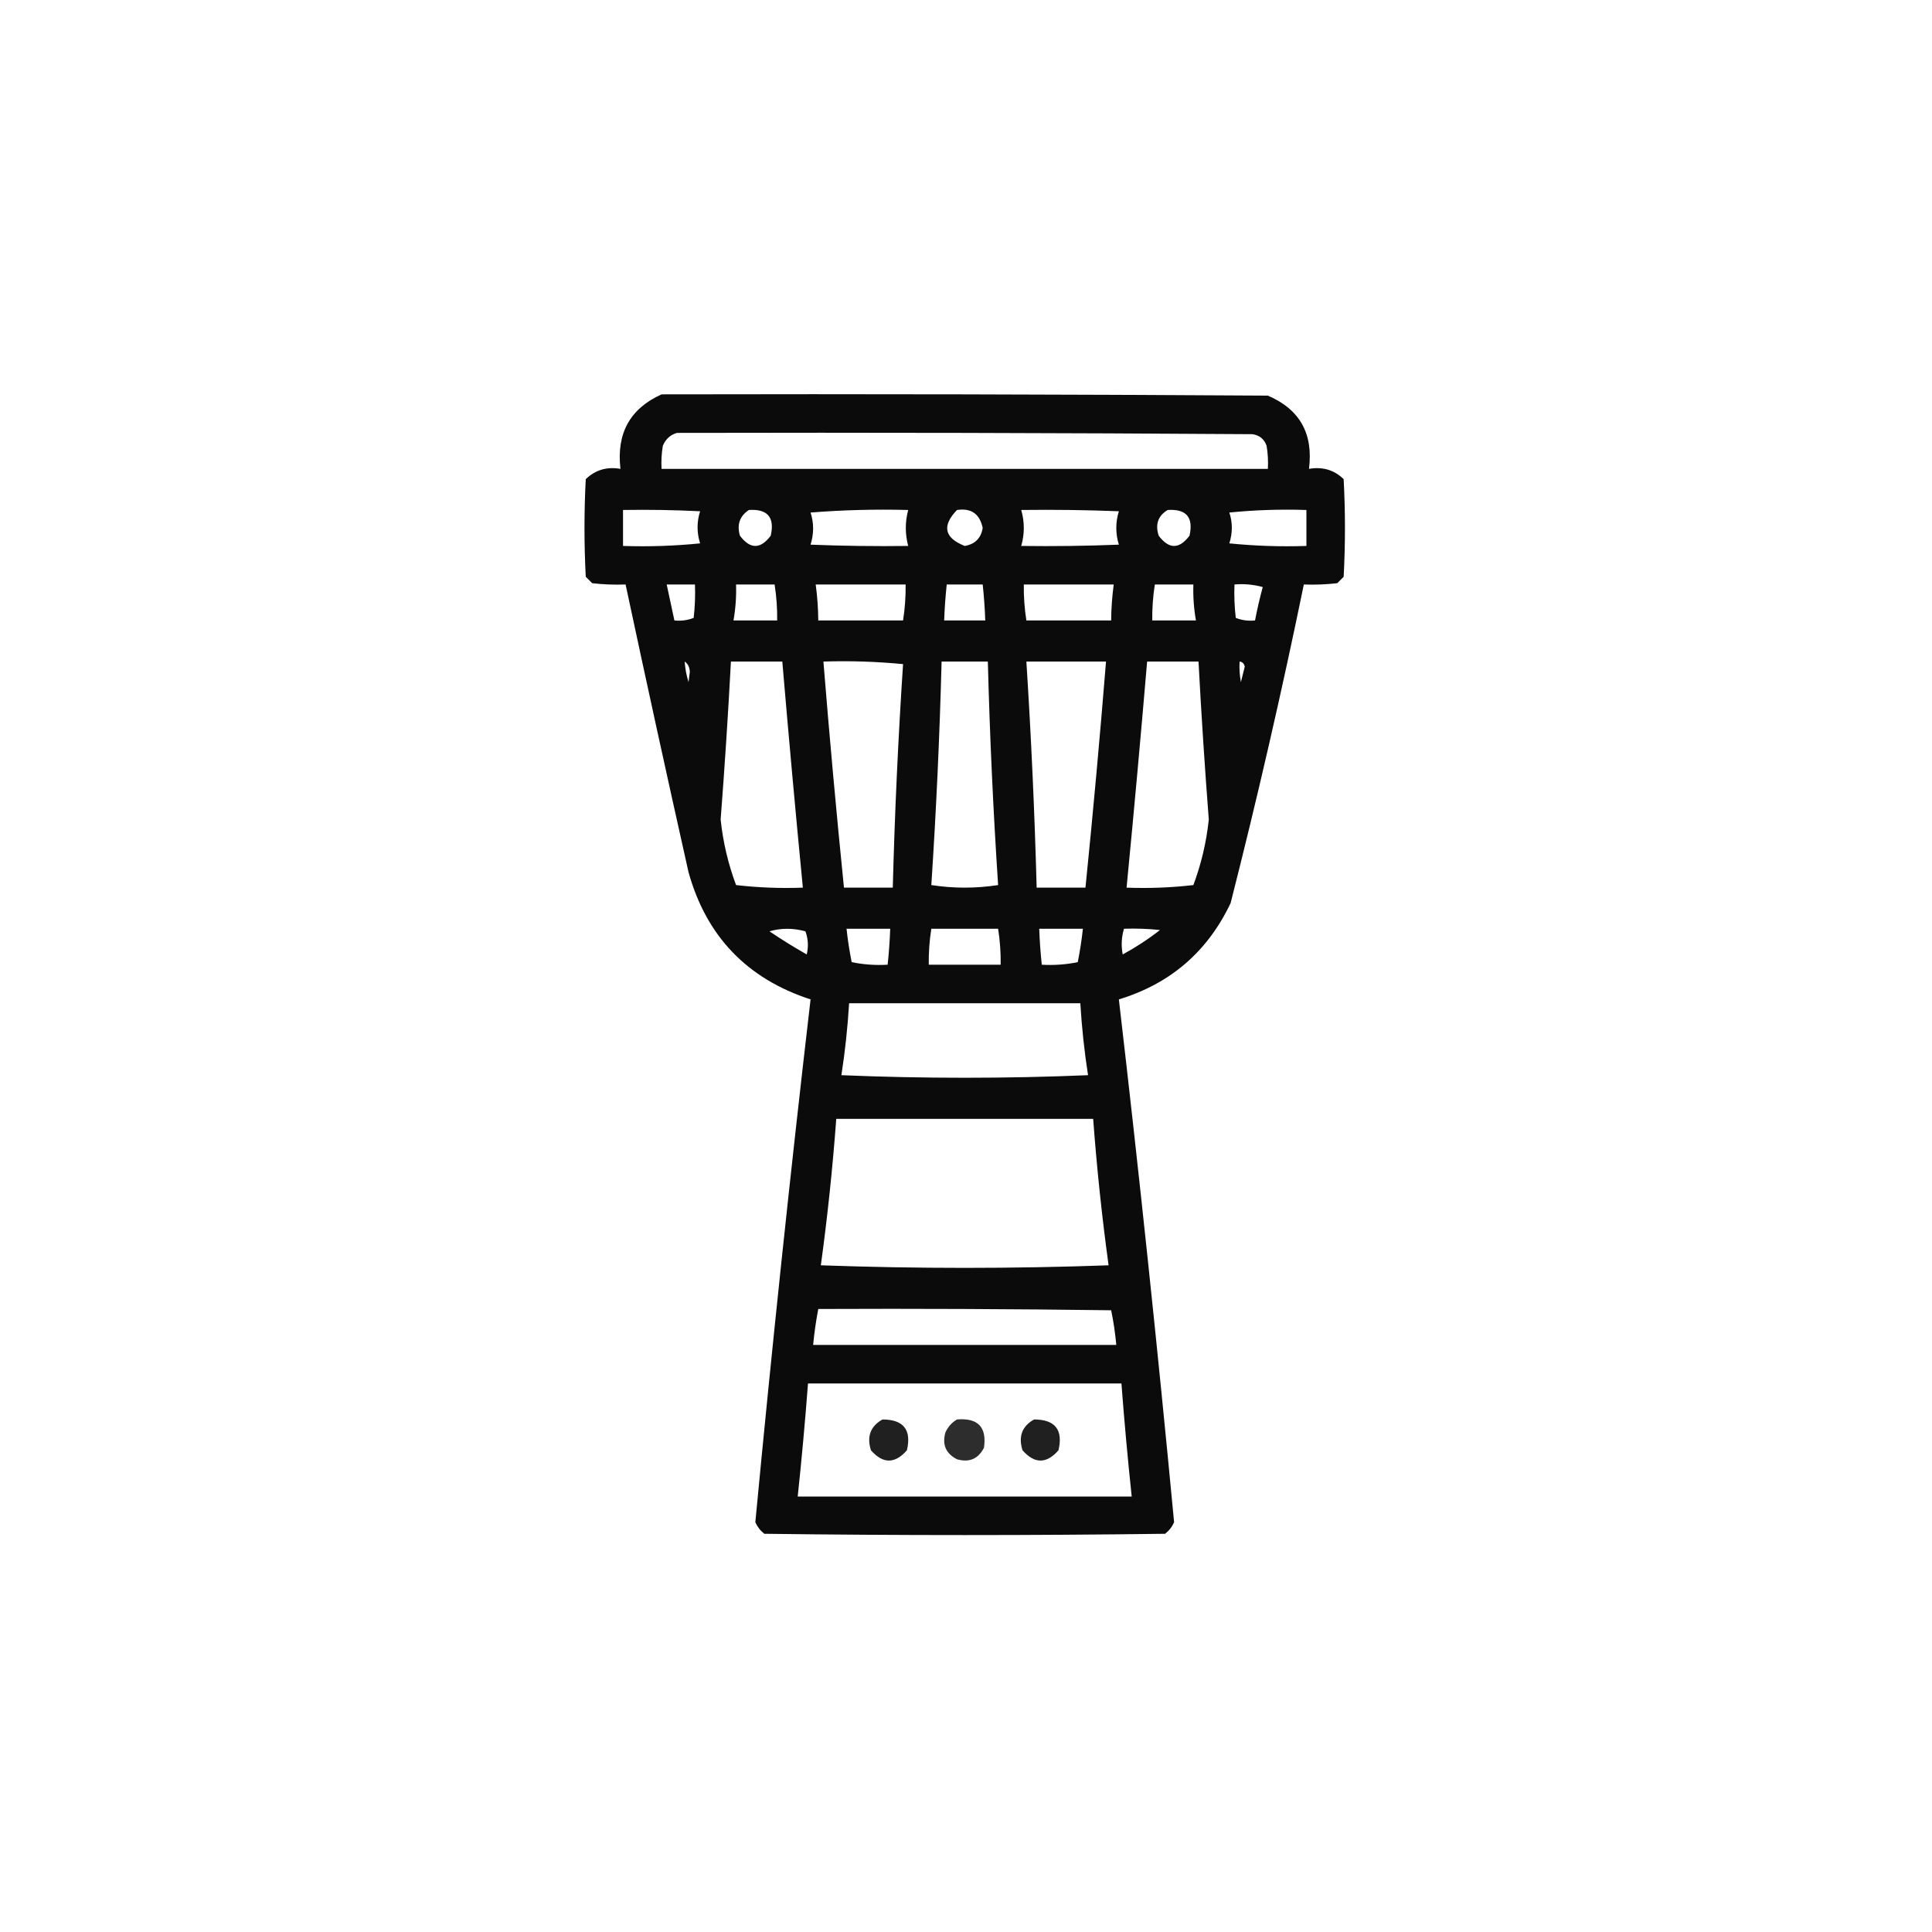 <?xml version="1.0" encoding="UTF-8"?>
<!DOCTYPE svg PUBLIC "-//W3C//DTD SVG 1.1//EN" "http://www.w3.org/Graphics/SVG/1.1/DTD/svg11.dtd">
<svg xmlns="http://www.w3.org/2000/svg" version="1.1" width="752px" height="752px" style="shape-rendering:geometricPrecision; text-rendering:geometricPrecision; image-rendering:optimizeQuality; fill-rule:evenodd; clip-rule:evenodd" xmlns:xlink="http://www.w3.org/1999/xlink">
<g><path style="opacity:0.954" fill="#000000" d="M 257.5,153.5 C 336.167,153.333 414.834,153.5 493.5,154C 505.903,159.286 511.236,168.786 509.5,182.5C 514.765,181.571 519.265,182.904 523,186.5C 523.667,199.167 523.667,211.833 523,224.5C 522.167,225.333 521.333,226.167 520.5,227C 516.179,227.499 511.846,227.666 507.5,227.5C 498.954,269.066 489.454,310.4 479,351.5C 470.041,370.401 455.541,382.901 435.5,389C 443.397,456.74 450.564,524.574 457,592.5C 456.215,594.286 455.049,595.786 453.5,597C 401.5,597.667 349.5,597.667 297.5,597C 295.951,595.786 294.785,594.286 294,592.5C 300.436,524.574 307.603,456.74 315.5,389C 290.797,380.965 274.964,364.465 268,339.5C 259.639,302.193 251.472,264.86 243.5,227.5C 239.154,227.666 234.821,227.499 230.5,227C 229.667,226.167 228.833,225.333 228,224.5C 227.333,211.833 227.333,199.167 228,186.5C 231.735,182.904 236.235,181.571 241.5,182.5C 239.892,168.696 245.225,159.029 257.5,153.5 Z M 263.5,168.5 C 338.167,168.333 412.834,168.5 487.5,169C 490.232,169.398 492.065,170.898 493,173.5C 493.498,176.482 493.665,179.482 493.5,182.5C 414.833,182.5 336.167,182.5 257.5,182.5C 257.335,179.482 257.502,176.482 258,173.5C 259.107,170.887 260.94,169.22 263.5,168.5 Z M 242.5,198.5 C 252.506,198.334 262.506,198.5 272.5,199C 271.191,203.136 271.191,207.302 272.5,211.5C 262.522,212.499 252.522,212.832 242.5,212.5C 242.5,207.833 242.5,203.167 242.5,198.5 Z M 291.5,198.5 C 298.771,198.036 301.604,201.369 300,208.5C 296,213.833 292,213.833 288,208.5C 286.756,204.191 287.923,200.858 291.5,198.5 Z M 315.5,199.5 C 327.989,198.505 340.656,198.171 353.5,198.5C 352.259,203.157 352.259,207.823 353.5,212.5C 340.829,212.667 328.162,212.5 315.5,212C 316.822,207.733 316.822,203.566 315.5,199.5 Z M 372.5,198.5 C 378.02,197.684 381.353,200.017 382.5,205.5C 381.838,209.495 379.505,211.829 375.5,212.5C 367.547,209.351 366.547,204.684 372.5,198.5 Z M 397.5,198.5 C 410.171,198.333 422.838,198.5 435.5,199C 434.167,203.333 434.167,207.667 435.5,212C 422.838,212.5 410.171,212.667 397.5,212.5C 398.833,207.833 398.833,203.167 397.5,198.5 Z M 454.5,198.5 C 461.771,198.036 464.604,201.369 463,208.5C 459,213.833 455,213.833 451,208.5C 449.581,204.082 450.748,200.749 454.5,198.5 Z M 478.5,199.5 C 488.319,198.506 498.319,198.173 508.5,198.5C 508.5,203.167 508.5,207.833 508.5,212.5C 498.478,212.832 488.478,212.499 478.5,211.5C 479.796,207.369 479.796,203.369 478.5,199.5 Z M 259.5,227.5 C 263.167,227.5 266.833,227.5 270.5,227.5C 270.666,231.846 270.499,236.179 270,240.5C 267.619,241.435 265.119,241.768 262.5,241.5C 261.499,236.829 260.499,232.162 259.5,227.5 Z M 286.5,227.5 C 291.5,227.5 296.5,227.5 301.5,227.5C 302.229,232.13 302.563,236.797 302.5,241.5C 296.833,241.5 291.167,241.5 285.5,241.5C 286.314,236.881 286.647,232.214 286.5,227.5 Z M 317.5,227.5 C 329.167,227.5 340.833,227.5 352.5,227.5C 352.563,232.203 352.229,236.87 351.5,241.5C 340.5,241.5 329.5,241.5 318.5,241.5C 318.46,236.807 318.127,232.141 317.5,227.5 Z M 368.5,227.5 C 373.167,227.5 377.833,227.5 382.5,227.5C 382.998,232.152 383.331,236.819 383.5,241.5C 378.167,241.5 372.833,241.5 367.5,241.5C 367.669,236.819 368.002,232.152 368.5,227.5 Z M 398.5,227.5 C 410.167,227.5 421.833,227.5 433.5,227.5C 432.873,232.141 432.54,236.807 432.5,241.5C 421.5,241.5 410.5,241.5 399.5,241.5C 398.771,236.87 398.437,232.203 398.5,227.5 Z M 449.5,227.5 C 454.5,227.5 459.5,227.5 464.5,227.5C 464.353,232.214 464.686,236.881 465.5,241.5C 459.833,241.5 454.167,241.5 448.5,241.5C 448.437,236.797 448.771,232.13 449.5,227.5 Z M 480.5,227.5 C 484.226,227.177 487.893,227.511 491.5,228.5C 490.341,232.801 489.341,237.134 488.5,241.5C 485.881,241.768 483.381,241.435 481,240.5C 480.501,236.179 480.334,231.846 480.5,227.5 Z M 266.5,257.5 C 267.748,258.334 268.415,259.667 268.5,261.5C 268.333,262.833 268.167,264.167 268,265.5C 267.178,262.883 266.678,260.216 266.5,257.5 Z M 284.5,257.5 C 291.167,257.5 297.833,257.5 304.5,257.5C 306.987,286.854 309.653,316.188 312.5,345.5C 303.808,345.831 295.141,345.498 286.5,344.5C 283.418,336.255 281.418,327.755 280.5,319C 282.077,298.512 283.41,278.012 284.5,257.5 Z M 320.5,257.5 C 330.855,257.168 341.188,257.501 351.5,258.5C 349.593,287.445 348.26,316.445 347.5,345.5C 341.167,345.5 334.833,345.5 328.5,345.5C 325.534,316.204 322.867,286.87 320.5,257.5 Z M 366.5,257.5 C 372.5,257.5 378.5,257.5 384.5,257.5C 385.26,286.555 386.593,315.555 388.5,344.5C 379.833,345.833 371.167,345.833 362.5,344.5C 364.407,315.555 365.74,286.555 366.5,257.5 Z M 399.5,257.5 C 409.833,257.5 420.167,257.5 430.5,257.5C 428.133,286.87 425.466,316.204 422.5,345.5C 416.167,345.5 409.833,345.5 403.5,345.5C 402.71,316.113 401.376,286.78 399.5,257.5 Z M 446.5,257.5 C 453.167,257.5 459.833,257.5 466.5,257.5C 467.59,278.012 468.923,298.512 470.5,319C 469.582,327.755 467.582,336.255 464.5,344.5C 455.859,345.498 447.192,345.831 438.5,345.5C 441.347,316.188 444.013,286.854 446.5,257.5 Z M 482.5,257.5 C 483.586,257.62 484.253,258.287 484.5,259.5C 484,261.5 483.5,263.5 483,265.5C 482.503,262.854 482.336,260.187 482.5,257.5 Z M 299.5,362.5 C 304.015,361.188 308.682,361.188 313.5,362.5C 314.575,365.438 314.741,368.438 314,371.5C 309.017,368.671 304.183,365.671 299.5,362.5 Z M 329.5,361.5 C 335.167,361.5 340.833,361.5 346.5,361.5C 346.331,366.181 345.998,370.848 345.5,375.5C 340.767,375.777 336.1,375.443 331.5,374.5C 330.636,370.184 329.969,365.851 329.5,361.5 Z M 362.5,361.5 C 371.167,361.5 379.833,361.5 388.5,361.5C 389.229,366.13 389.563,370.797 389.5,375.5C 380.167,375.5 370.833,375.5 361.5,375.5C 361.437,370.797 361.771,366.13 362.5,361.5 Z M 404.5,361.5 C 410.167,361.5 415.833,361.5 421.5,361.5C 421.031,365.851 420.364,370.184 419.5,374.5C 414.9,375.443 410.233,375.777 405.5,375.5C 405.002,370.848 404.669,366.181 404.5,361.5 Z M 437.5,361.5 C 442.179,361.334 446.845,361.501 451.5,362C 446.937,365.56 442.104,368.727 437,371.5C 436.341,368.112 436.508,364.779 437.5,361.5 Z M 330.5,390.5 C 360.5,390.5 390.5,390.5 420.5,390.5C 421.063,399.896 422.063,409.229 423.5,418.5C 391.5,419.833 359.5,419.833 327.5,418.5C 328.937,409.229 329.937,399.896 330.5,390.5 Z M 325.5,435.5 C 358.833,435.5 392.167,435.5 425.5,435.5C 426.908,454.577 428.908,473.577 431.5,492.5C 394.167,493.833 356.833,493.833 319.5,492.5C 322.092,473.577 324.092,454.577 325.5,435.5 Z M 318.5,509.5 C 356.501,509.333 394.501,509.5 432.5,510C 433.419,514.426 434.086,518.926 434.5,523.5C 395.167,523.5 355.833,523.5 316.5,523.5C 316.951,518.763 317.618,514.097 318.5,509.5 Z M 314.5,538.5 C 355.167,538.5 395.833,538.5 436.5,538.5C 437.613,553.187 438.947,567.854 440.5,582.5C 397.167,582.5 353.833,582.5 310.5,582.5C 312.053,567.854 313.387,553.187 314.5,538.5 Z"/></g>
<g><path style="opacity:0.872" fill="#000000" d="M 343.5,552.5 C 351.696,552.529 354.863,556.529 353,564.5C 348.333,569.833 343.667,569.833 339,564.5C 337.309,559.131 338.809,555.131 343.5,552.5 Z"/></g>
<g><path style="opacity:0.822" fill="#000000" d="M 372.5,552.5 C 380.658,551.823 384.158,555.49 383,563.5C 380.774,567.861 377.274,569.361 372.5,568C 368.139,565.774 366.639,562.274 368,557.5C 369.025,555.313 370.525,553.646 372.5,552.5 Z"/></g>
<g><path style="opacity:0.873" fill="#000000" d="M 402.5,552.5 C 410.696,552.529 413.863,556.529 412,564.5C 407.333,569.833 402.667,569.833 398,564.5C 396.309,559.131 397.809,555.131 402.5,552.5 Z"/></g>
</svg>
